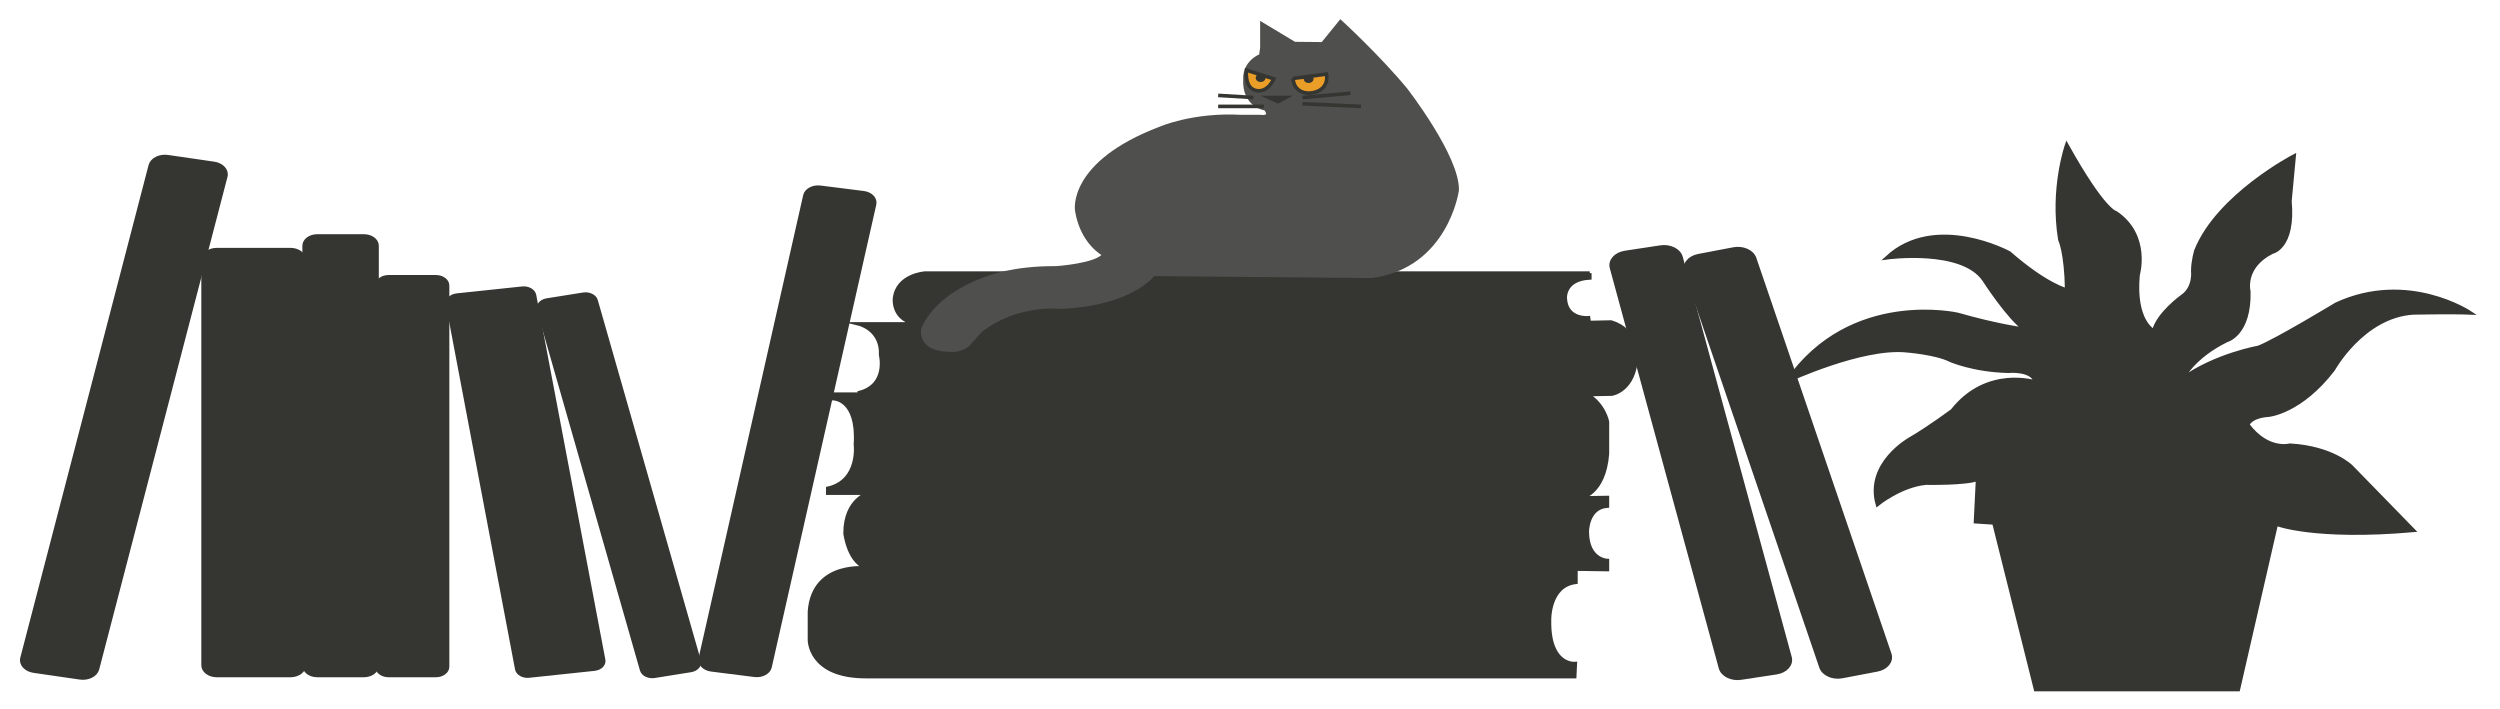 <svg width="688" height="195" viewBox="0 0 688 195" fill="none" xmlns="http://www.w3.org/2000/svg">
<path d="M58.901 44.988L46.15 43.135C43.943 42.814 41.806 43.89 41.377 45.539L6.069 181.106C5.64 182.754 7.081 184.35 9.287 184.671L22.038 186.524C24.245 186.845 26.382 185.769 26.811 184.12L62.119 48.554C62.548 46.905 61.107 45.309 58.901 44.988Z" fill="#353531" stroke="#353531" stroke-miterlimit="10"/>
<path d="M79.953 68.71H59.652C57.58 68.71 55.9 69.965 55.9 71.513V183.079C55.9 184.627 57.58 185.882 59.652 185.882H79.953C82.026 185.882 83.705 184.627 83.705 183.079V71.513C83.705 69.965 82.026 68.71 79.953 68.71Z" fill="#353531" stroke="#353531" stroke-miterlimit="10"/>
<path d="M100.169 64.956H87.293C85.315 64.956 83.711 66.154 83.711 67.632V183.202C83.711 184.68 85.315 185.878 87.293 185.878H100.169C102.147 185.878 103.751 184.68 103.751 183.202V67.632C103.751 66.154 102.147 64.956 100.169 64.956Z" fill="#353531" stroke="#353531" stroke-miterlimit="10"/>
<path d="M119.964 76.185H106.94C105.175 76.185 103.745 77.254 103.745 78.572V183.491C103.745 184.809 105.175 185.878 106.94 185.878H119.964C121.729 185.878 123.159 184.809 123.159 183.491V78.572C123.159 77.254 121.729 76.185 119.964 76.185Z" fill="#353531" stroke="#353531" stroke-miterlimit="10"/>
<path d="M143.724 79.331L125.718 81.236C124.098 81.408 122.971 82.527 123.2 83.737L142.234 184.147C142.463 185.357 143.962 186.199 145.582 186.027L163.588 184.123C165.208 183.951 166.335 182.831 166.106 181.622L147.072 81.212C146.843 80.002 145.344 79.16 143.724 79.331Z" fill="#353531" stroke="#353531" stroke-miterlimit="10"/>
<path d="M160.51 80.995L150.514 82.591C148.915 82.846 147.895 84.022 148.237 85.217L176.6 184.39C176.942 185.585 178.516 186.347 180.115 186.091L190.111 184.496C191.711 184.241 192.731 183.065 192.389 181.87L164.026 82.697C163.684 81.502 162.11 80.74 160.51 80.995Z" fill="#353531" stroke="#353531" stroke-miterlimit="10"/>
<path d="M237.665 53.059L225.748 51.557C223.754 51.305 221.865 52.309 221.528 53.798L192.752 181.166C192.416 182.655 193.759 184.067 195.753 184.318L207.671 185.821C209.664 186.072 211.554 185.068 211.89 183.579L240.666 56.211C241.003 54.722 239.659 53.311 237.665 53.059Z" fill="#353531" stroke="#353531" stroke-miterlimit="10"/>
<path d="M437.503 75.178H254.499C254.499 75.178 246.875 75.697 246.182 82.169C246.182 82.169 245.488 88.382 252.765 89.159H236.477C236.477 89.159 242.714 90.713 242.367 97.704C242.367 97.704 244.448 106.032 236.477 108.062V108.482H229.286V109.68C229.286 109.68 236.216 109.616 235.437 122.238C235.437 122.238 236.739 132.401 227.814 134.405V135.701H239.075C239.075 135.701 232.578 137.382 232.578 146.768C232.578 146.768 233.618 155.508 239.161 156.413C239.161 156.413 223.823 154.149 222.782 168.257V176.157C222.782 176.157 222.697 186.124 238.12 186.188H433.342L433.513 182.629C433.513 182.629 426.236 183.406 426.406 170.848C426.406 170.848 426.06 161.14 433.683 160.231V156.604L442.347 156.731V154.272C442.347 154.272 436.804 154.145 436.804 146.246C436.804 146.246 436.804 139.642 442.347 139.255V136.924L434.894 137.051C434.894 137.051 441.477 136.147 442.347 124.884V116.08C442.347 116.08 441.483 111.29 436.804 108.572L443.564 108.444C443.564 108.444 449.976 107.54 450.323 97.827C450.323 97.827 450.67 90.837 443.393 88.637L437.327 88.764L437.157 87.469C437.157 87.469 431.091 88.114 430.744 82.16C430.744 82.16 430.227 76.852 437.503 76.465V75.17V75.178Z" fill="#353531" stroke="#353531" stroke-miterlimit="10"/>
<path d="M456.999 68.011L447.211 69.499C444.639 69.889 442.978 71.764 443.501 73.686L473.496 183.819C474.019 185.74 476.528 186.981 479.1 186.59L488.888 185.103C491.46 184.712 493.121 182.837 492.598 180.916L462.604 70.782C462.08 68.861 459.571 67.62 456.999 68.011Z" fill="#353531" stroke="#353531" stroke-miterlimit="10"/>
<path d="M477.081 68.543L467.403 70.387C464.859 70.872 463.324 72.805 463.972 74.705L501.158 183.607C501.807 185.507 504.394 186.655 506.938 186.17L516.616 184.326C519.16 183.841 520.696 181.908 520.047 180.008L482.861 71.106C482.212 69.206 479.625 68.058 477.081 68.543Z" fill="#353531" stroke="#353531" stroke-miterlimit="10"/>
<path d="M347.289 13.238V6.621L356.237 12.006L363.98 12.078L368.914 6.005C368.914 6.005 379.511 15.726 386.913 24.73C386.913 24.73 401.285 43.272 400.995 52.381C400.995 52.381 398.09 73.31 377.482 76.019L317.392 75.476C317.392 75.476 311.633 83.642 291.895 84.513C291.895 84.513 279.894 83.069 269.831 91.019L266.443 94.778C266.443 94.778 264.556 96.731 261.071 96.294C261.071 96.294 253.521 96.621 253.959 90.764C253.959 90.764 256.574 81.765 271.81 76.452C271.81 76.452 278.779 73.632 290.678 73.743C290.678 73.743 301.997 72.983 303.884 70.057C303.884 70.057 297.79 67.02 296.334 57.91C296.334 57.91 294.157 44.898 319.268 35.355C319.268 35.355 328.415 31.342 341.621 32.102H346.845C346.845 32.102 350.33 32.646 348.295 29.932C348.295 29.932 342.201 29.172 342.633 21.693C342.633 21.693 342.195 17.463 346.988 15.297L347.277 13.238H347.289Z" fill="#4F504D" stroke="#4F504D" stroke-miterlimit="10"/>
<path d="M349.176 26.836L351.695 27.983L353.821 26.836H349.176Z" fill="#353531" stroke="#353531" stroke-miterlimit="10"/>
<path d="M358.465 26.836L371.626 25.668" stroke="#353531" stroke-miterlimit="10"/>
<path d="M358.465 28.56C359.045 28.56 374.531 29.282 374.531 29.282L358.465 28.56Z" fill="#353531"/>
<path d="M358.465 28.56C359.045 28.56 374.531 29.282 374.531 29.282" stroke="#353531" stroke-miterlimit="10"/>
<path d="M344.918 26.836L335.242 26.254" stroke="#353531" stroke-miterlimit="10"/>
<path d="M347.823 29.282H335.242" stroke="#353531" stroke-miterlimit="10"/>
<path d="M350.535 21.693L343.025 19.315C343.025 19.315 342.354 24.403 345.839 24.946C345.839 24.946 348.693 25.706 350.535 21.693Z" fill="#EA9E28" stroke="#353531" stroke-miterlimit="10"/>
<path d="M355.839 21.587L365.049 20.393C365.049 20.393 365.992 24.173 361.871 25.388C360.694 25.736 359.346 25.728 358.249 25.256C357.152 24.785 355.981 23.757 355.845 21.587H355.839Z" fill="#EA9E28" stroke="#353531" stroke-miterlimit="10"/>
<path d="M346.925 22.075C347.405 22.075 347.795 21.784 347.795 21.425C347.795 21.067 347.405 20.776 346.925 20.776C346.445 20.776 346.055 21.067 346.055 21.425C346.055 21.784 346.445 22.075 346.925 22.075Z" fill="#353531" stroke="#353531" stroke-miterlimit="10"/>
<path d="M360.131 22.347C360.611 22.347 361.001 22.056 361.001 21.697C361.001 21.338 360.611 21.048 360.131 21.048C359.651 21.048 359.261 21.338 359.261 21.697C359.261 22.056 359.651 22.347 360.131 22.347Z" fill="#353531" stroke="#353531" stroke-miterlimit="10"/>
<path d="M560.236 189.759H615.971L626.42 144.22C626.42 144.22 636.869 148.339 664.157 145.957L647.028 128.392C647.028 128.392 641.804 123.185 630.19 122.535C630.19 122.535 624.095 124.272 618.575 116.896C618.575 116.896 619.155 114.602 624.38 114.228C624.38 114.228 633.089 113.426 642.088 101.713C642.088 101.713 650.218 86.968 664.152 86.097C664.152 86.097 674.6 85.88 679.825 86.097C679.825 86.097 662.696 74.605 642.958 83.71C642.958 83.71 626.119 93.903 621.474 95.64C621.474 95.64 609.86 97.649 600.571 104.236C600.571 104.236 603.476 98.243 612.765 93.691C612.765 93.691 619.149 92.09 618.859 80.202C618.859 80.202 617.12 73.522 625.244 69.398C625.244 69.398 631.338 68.315 630.178 55.303L631.338 42.94C631.338 42.94 610.434 53.783 604.34 68.965C604.34 68.965 603.47 71.785 603.47 74.605C603.47 74.605 604.05 79.158 600.565 81.544C600.565 81.544 593.891 86.314 592.726 91.087C592.726 91.087 587.211 88.484 588.371 75.688C588.371 75.688 591.566 64.846 582.277 58.556C582.277 58.556 579.059 58.34 568.764 39.908C568.764 39.908 564.568 51.837 566.887 65.933C566.887 65.933 568.604 69.403 568.764 79.812C568.764 79.812 563.113 78.512 552.954 69.619C552.954 69.619 532.636 58.56 519.282 70.919C519.282 70.919 539.895 68.099 545.99 76.992C545.99 76.992 552.959 87.834 557.308 90.654C557.308 90.654 550.049 89.788 538.73 86.534C538.73 86.534 509.413 79.812 491.994 104.749C491.994 104.749 512.545 95.207 524.768 96.51C524.768 96.51 532.926 97.16 536.7 99.114C536.7 99.114 543.085 101.934 552.669 102.15C552.669 102.15 559.344 101.501 560.219 105.187C560.219 105.187 546.865 100.851 537.286 112.993C537.286 112.993 530.902 117.762 525.671 120.798C525.671 120.798 513.477 127.521 516.672 138.797C516.672 138.797 523.056 133.59 530.026 132.94C530.026 132.94 541.055 133.157 544.25 131.857L543.67 143.566L548.735 143.893L560.213 189.759H560.236Z" fill="#353531" stroke="#353531" stroke-miterlimit="10"/>
</svg>
